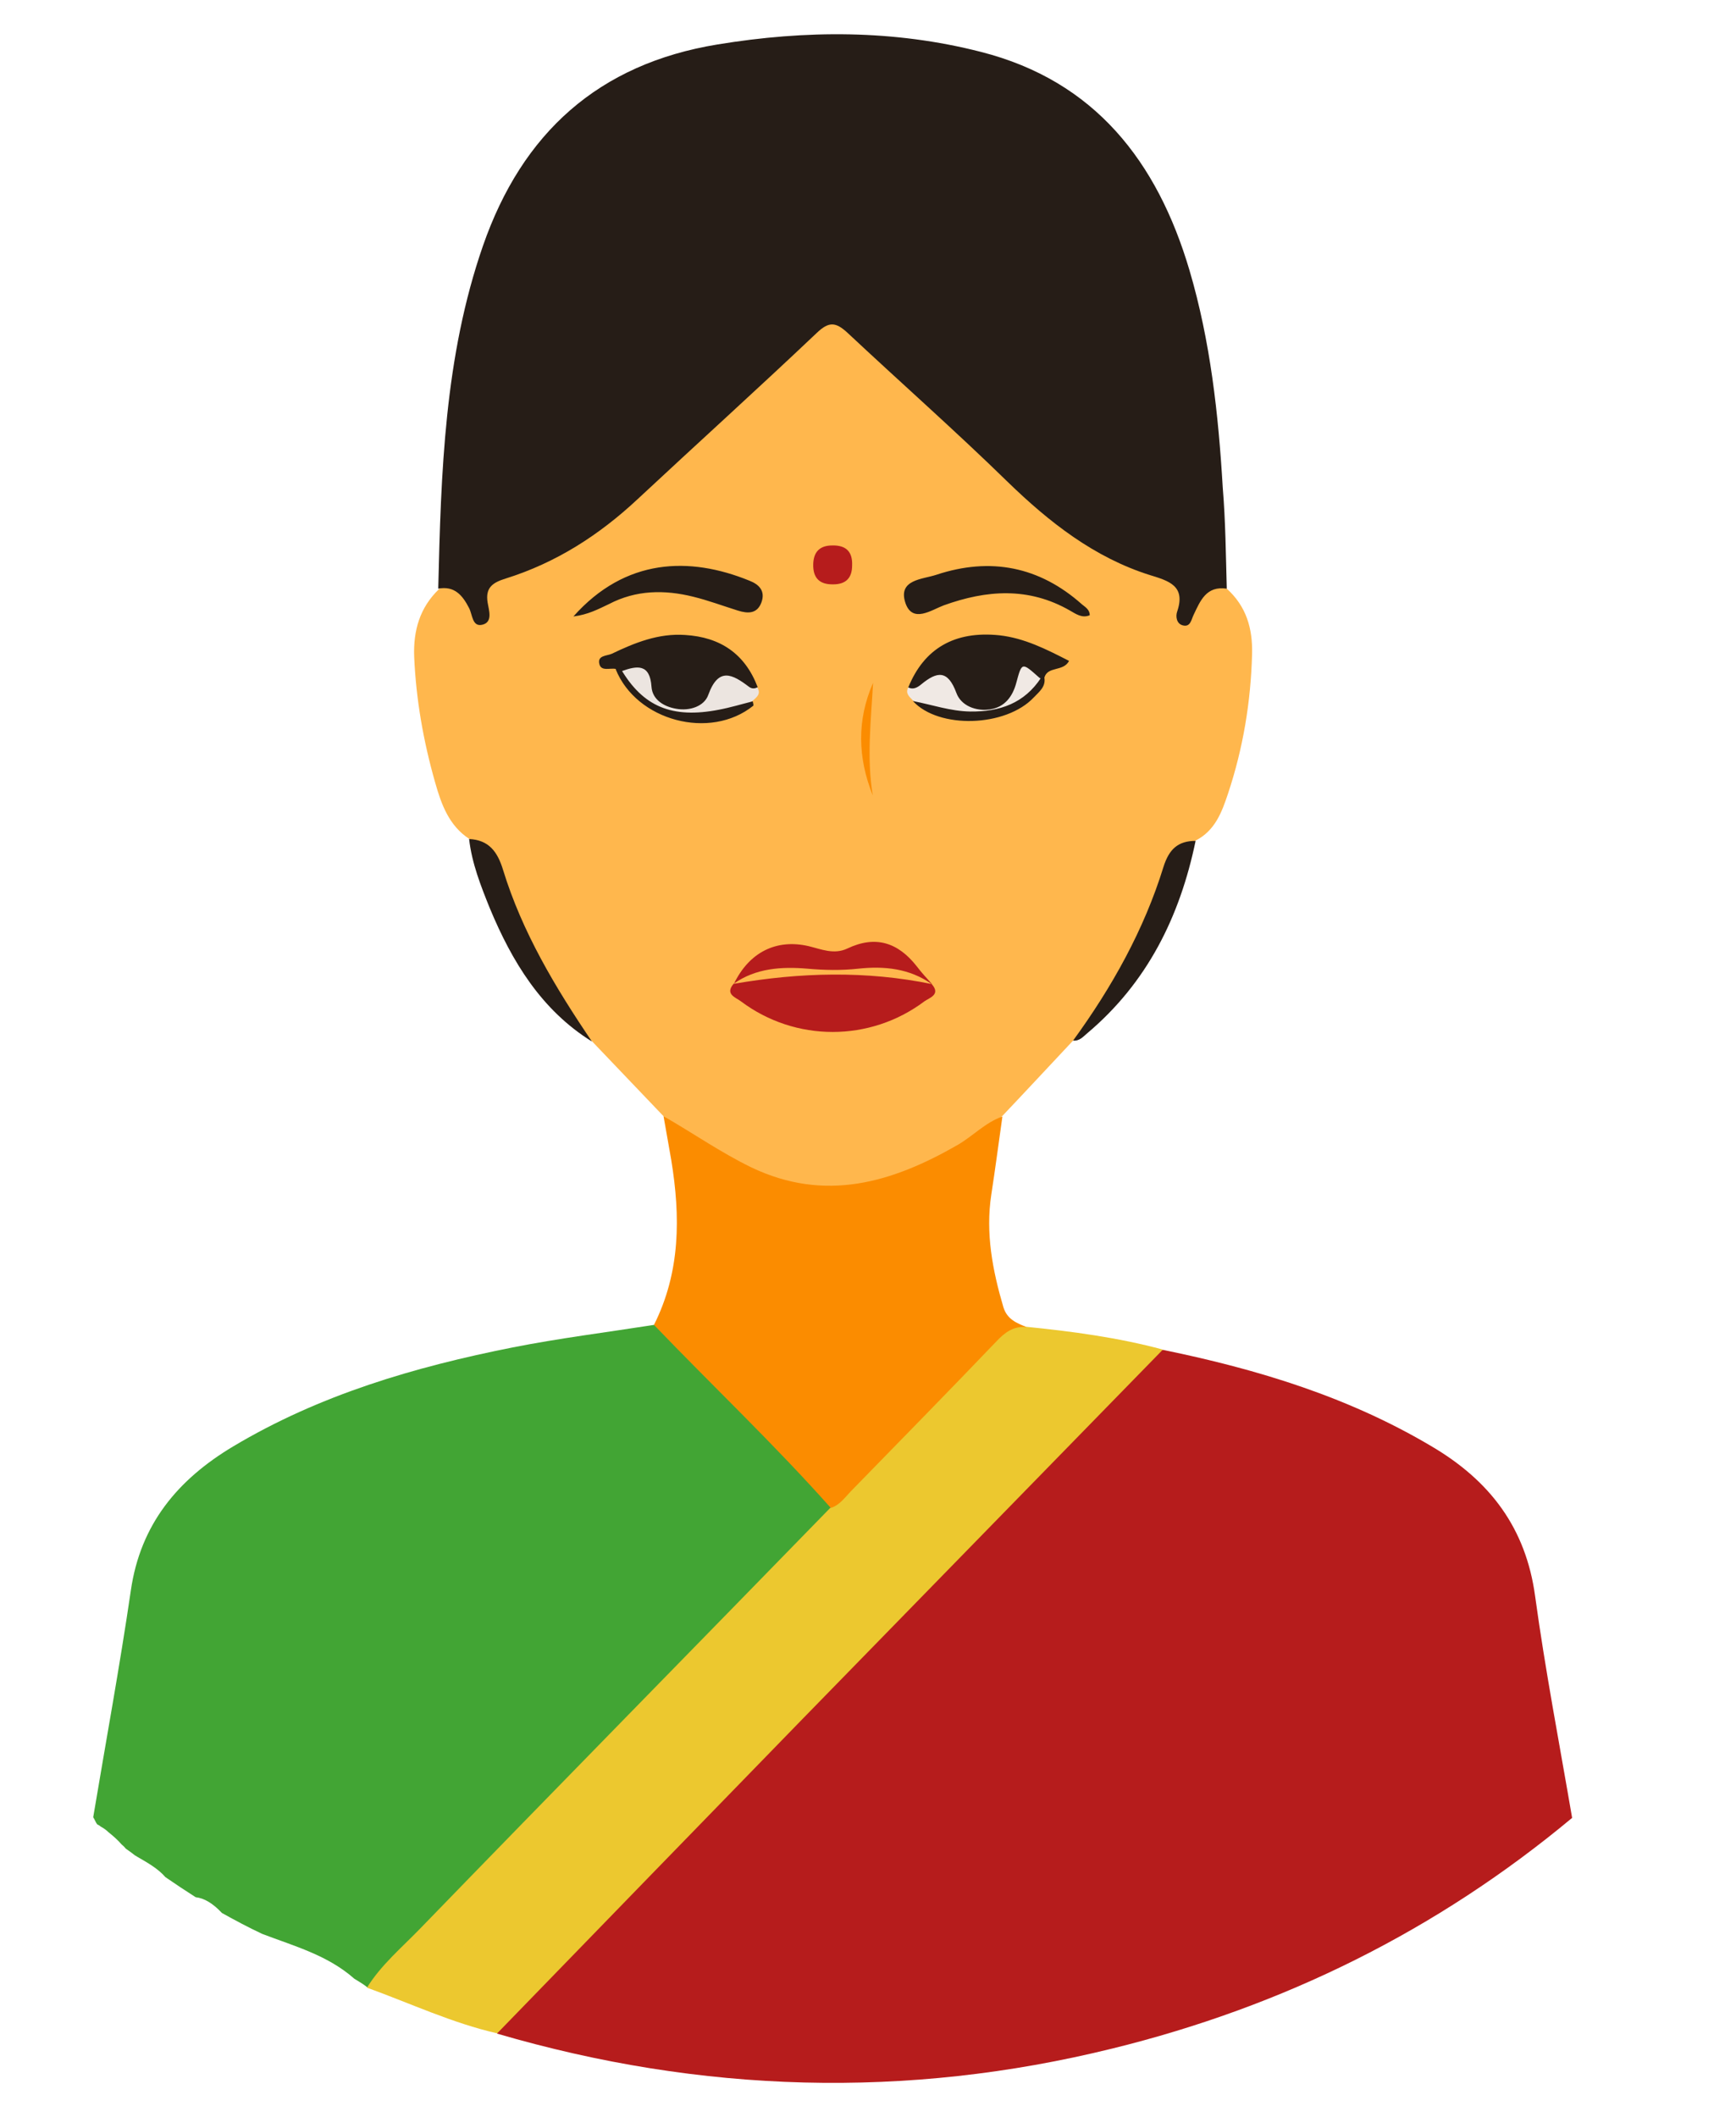 <?xml version="1.0" encoding="utf-8"?>
<!-- Generator: Adobe Illustrator 24.0.0, SVG Export Plug-In . SVG Version: 6.00 Build 0)  -->
<svg version="1.1" id="Layer_1" xmlns="http://www.w3.org/2000/svg" xmlns:xlink="http://www.w3.org/1999/xlink" x="0px" y="0px"
	 viewBox="0 0 562.5 685.9" style="enable-background:new 0 0 562.5 685.9;" xml:space="preserve">
<path style="fill:#B61C1C;" d="M376.9,437.3c30.7,6.3,60.3,15.3,87.4,31.5c18.5,11,30.1,26.2,33.1,48.2c3.3,24.1,7.9,47.9,12,71.9
	c-43.8,36.5-93.6,61.1-148.9,74.7c-66.8,16.5-133.4,14.5-199.4-4.8c-0.1-3.2,2.4-4.9,4.2-6.9c22-24.3,46.2-46.6,68.6-70.4
	c22.1-23.5,45.8-45.5,67.7-69.2c20.5-22.3,42.4-43.1,63.6-64.6C369,444,370.7,438,376.9,437.3z"/>
<path style="fill:#42A534;" d="M265.9,482.4c-15.4-18.4-33.4-34.2-50-51.3c-1.1-1.1-2.3-2-4-1.9c-15.3,2.4-30.6,4.3-45.8,7.3
	c-31.7,6.3-62.5,15.3-90.6,32.1c-17.9,10.7-30,25.2-33.1,46.6c-3.6,24.6-8.1,49-12.2,73.5c0.5,0.7,0.8,1.7,1.3,2.3
	c0.4,0.2,0.8,0.4,1.1,0.7c1.1,0.6,1.9,1.2,2.5,1.8c1.5,1.2,3,2.5,4.3,4c0.5,0.4,1,0.9,1.4,1.4c1,0.7,2,1.4,3,2.2
	c0.2,0.1,0.3,0.1,0.5,0.3c3.3,1.9,6.9,3.9,9.3,6.7c3.2,2.2,6.5,4.4,9.8,6.5c2.7,0.3,5.5,1.9,8.5,5.1l0,0c4.3,2.4,8.6,4.7,13.1,6.8
	c10.5,4,21.2,6.9,29.8,14.5c1.5,0.9,3,1.8,4.5,3c8.2-4.4,12.6-12.8,19-19c40.2-39.2,78-80.6,118.2-119.8c0.7-0.7,1.6-1.4,2.1-2.2
	c3.4-5,8.7-8.5,10.7-14.6C269.1,485.8,267.4,484.2,265.9,482.4z"/>
<path style="fill:#ECC82F;" d="M118.9,643.9c4.6-7.4,11.3-13,17.2-19.1c44.2-45.6,88.7-90.9,133-136.4c5.4-8,12.6-14.4,18.9-21.5
	c10.5-11.6,22-22.2,33-33.4c3.3-3.4,6.7-5.2,11.4-3.7c15,1.5,29.9,3.5,44.4,7.4c-39,40-78,79.9-117,119.9
	c-32.9,33.8-65.8,67.7-98.7,101.6C146.6,655.4,133,649,118.9,643.9z"/>
<path style="fill:#FFB74D;" d="M215,361.6c-7.7-8.1-15.4-16.1-23.1-24.2c-13.7-13.7-21.3-31-28.3-48.6c-2.6-6.6-4.6-13.4-11.5-17
	c-6.6-4.3-9.1-11.2-11.1-18.3c-3.8-13.3-6.2-26.9-6.8-40.8c-0.3-8.4,1.8-15.9,8.1-21.9c8.2-4.3,9.3,3.8,13.5,7.8
	c1.7-3.4,0-7.9,3.2-10.5c3.1-2.4,6.9-3.2,10.4-4.5c18.8-7,33.5-20,47.5-33.7c15.2-15,31.3-28.9,46.8-43.6c4.6-4.4,8.4-3.6,12.5,0.3
	c14.7,14,30.4,26.9,44.6,41.4c16.5,16.8,34.5,31.6,57.7,38.3c6.9,2,4.7,7.3,5.1,12.5c4.9-3.1,5.6-12.7,13.9-8.1
	c6.3,5.7,8.4,12.8,8.2,21.1c-0.4,15.5-2.9,30.6-7.8,45.3c-2,6-4.2,12-10.5,15.2c-6.7,3.7-8.9,10.2-11.4,16.9
	c-5.7,15.2-12.8,29.8-22.9,42.6c-1.6,2-3,4.1-5.4,5.3c-7.7,8.2-15.3,16.4-23,24.5C288.1,394.1,251.2,394.1,215,361.6z"/>
<path style="fill:#261D17;" d="M397.5,190.7c-6.7-1-8.6,4-10.8,8.6c-0.7,1.5-1,3.9-3.4,3.3c-2.1-0.5-2.4-2.9-1.9-4.4
	c2.9-8.4-2.6-10-8.8-11.9c-18.1-5.7-32.7-17.2-46.1-30.2c-16.9-16.5-34.6-32.1-51.9-48.3c-3.8-3.5-6-3.7-9.9,0
	c-19.2,18.2-38.8,35.9-58.1,53.9c-12.4,11.6-26.4,20.6-42.7,25.7c-4.2,1.3-6.7,2.9-5.9,7.8c0.4,2.5,1.8,6.4-1.8,7.2
	c-3.2,0.7-3.1-3.3-4.2-5.4c-2.1-4.1-4.7-7.3-10-6.3c0.9-37.6,2-75.1,14.5-111.1c12.7-36.5,37.4-58.9,76-65.2
	c28.6-4.7,57.2-4.8,85.3,2.4c37,9.4,57.2,35.6,67.6,70.7c6.8,23,9.4,46.7,10.8,70.5C397.1,168.9,397.2,179.8,397.5,190.7z"/>
<path style="fill:#ECE5E0;" d="M201.1,216.6c1.1-2.2,3.5-1.7,5.3-2.3c3.7-1.4,7-2.5,5.6,4.3c-1.2,5.7,3,9.1,8.3,9.6
	c5.2,0.5,9.5-2.8,9.4-7.8c-0.2-8.9,4.1-4.9,7.5-3.2c2.9,1.5,5.4,3.6,8.1,5.4c1.5,2.2-0.2,3.3-1.5,4.5c-13.5,7.9-30.4,6.5-39.3-3.3
	C202.8,221.7,200.9,219.7,201.1,216.6z"/>
<path style="fill:#F0E9E4;" d="M294.3,222.7c2.3-1.6,4.4-3.4,6.9-4.7c3.8-2,8.6-7.4,9,3.1c0.2,5,5.1,8.1,10.9,6.7
	c5.9-1.4,7.8-6.2,5.7-14.7c4.2,1.6,10.9-2.6,10.6,6.3c-5,9.9-17.4,14.8-30.4,11.8c-3.9-0.9-7.9-1.7-11.2-4.3
	C294.8,225.8,293.2,224.7,294.3,222.7z"/>
<path style="fill:#B61C1C;" d="M301.9,318.8c3,3.4-0.7,4.4-2.4,5.6c-17.6,13.2-41.8,13.2-59.4,0c-1.7-1.3-5.3-2.3-2.4-5.7
	c7.2-5.1,15.6-5.6,23.9-4.9c5.6,0.5,11,0.6,16.5,0C286.5,312.9,294.7,313.7,301.9,318.8z M297.1,313.1c-6.1-7.8-13.4-10.2-22.6-5.8
	c-4.3,2-8.4,0.2-12.5-0.8c-10.4-2.4-19.2,1.9-24.2,12.2c21.4-3.7,42.8-4.3,64.2,0.1C300.3,316.9,298.6,315.1,297.1,313.1z
	 M269.7,176.7c-4,0-6.1,2-6.2,6.1c-0.1,4.4,2,6.6,6.5,6.5c4,0,6.1-2,6.1-6.1C276.3,178.8,274.2,176.6,269.7,176.7z"/>
<path style="fill:#261D17;" d="M152,271.8c6.4,0.3,9.2,4.1,11,10c6.2,20.2,17,38.2,28.8,55.6c-16.4-10.2-25.9-25.9-33.1-43.2
	C155.8,287,152.9,279.7,152,271.8z M347.7,337.1c12.6-17.3,23-35.9,29.3-56.3c1.8-5.7,4.7-8.4,10.4-8.4c-5.1,24.6-15.7,46-35.2,62.4
	C351,335.8,349.8,337.3,347.7,337.1z M294.3,222.7c5.1-12.6,15-18.4,29.5-16.9c8.1,0.9,15.2,4.5,22.6,8.3c-1.9,3.6-6.9,1.6-8,5.4
	c-0.6,0.5-1.3,0.4-1.8-0.1c-5.5-4.9-5.5-4.9-7.3,1.8c-1.2,4.5-3.8,7.9-8.5,8.6c-4.6,0.7-9.4-1.2-10.9-5.3c-2.8-7.6-6.3-7-11.4-2.8
	C297.3,222.7,295.9,223.5,294.3,222.7z M199.5,216.7c-1.8-0.4-4.7,0.9-5.3-1.6c-0.7-2.8,2.4-2.6,4-3.3c7.5-3.6,15.2-6.7,23.8-6.1
	c11.4,0.7,19.4,6.1,23.5,16.9c-1,0.6-2,0.5-2.8-0.1c-5.4-4.1-9.9-6.5-13.2,2.6c-1.3,3.7-6,5.3-10.4,4.5c-4.1-0.7-7.7-3-8-7.1
	c-0.5-7.5-4.6-6.9-9.6-5.1C200.8,217.4,200.1,217.1,199.5,216.7z M353.1,199.3c-2.5,1.1-4.6-0.5-6.4-1.5c-13.4-7.7-27-6.7-40.9-1.7
	c-4,1.5-10.1,5.9-12.4-0.7c-2.6-7.7,5.5-7.7,10-9.2c17.5-5.8,33.4-2.7,47.2,9.6C351.7,196.7,353.1,197.5,353.1,199.3z M185.8,199.7
	c16.8-18.9,37.6-19.5,57-11.6c3.1,1.2,5.3,3.3,3.9,7.1c-1.4,3.7-4.4,3.6-7.6,2.6c-4.8-1.5-9.6-3.3-14.5-4.5
	c-9.3-2.3-18.5-2.2-27.3,2.4C193.9,197.3,190.6,199.1,185.8,199.7z M201.1,216.6c7.2,12.3,16.6,16.3,31.9,13.3
	c3.7-0.7,7.3-1.8,10.9-2.7c0.1,0.5,0.3,1.2,0.2,1.4c-14,11.3-37.9,4.9-44.6-11.8C200,216.6,200.6,216.6,201.1,216.6z M295.8,227.1
	c6.2,1.2,12.2,3.3,18.6,3.4c9.6,0.1,17.5-2.7,22.9-10.9c0.3,0,0.7-0.1,1.1-0.1c0.5,3-1.7,4.6-3.4,6.4
	C325.9,235.6,304.1,236.2,295.8,227.1z"/>
<path style="fill:#FB8C00;" d="M215,361.6c9.6,5.5,18.6,11.8,28.5,16.6c23.9,11.4,45.6,4.9,66.8-7.3c5-2.9,9-7.3,14.5-9.2
	c-1.2,8.4-2.3,16.9-3.6,25.3c-1.9,12.5,0.4,24.5,3.9,36.4c1.2,4,4.3,5.2,7.5,6.5c-4.2-0.4-7.1,1.8-9.8,4.7
	c-15.6,16.3-31.4,32.4-47.2,48.6c-1.9,2-3.6,4.4-6.4,5.3c-18.3-20.6-38.3-39.5-57.3-59.3c8.6-17.1,8.6-35.1,5.6-53.4
	C216.7,371,215.8,366.3,215,361.6z M282.9,221.2c-5.3,12.1-5,24.2-0.1,36.5C280.8,245.7,282.2,233.5,282.9,221.2z"/>
</svg>
